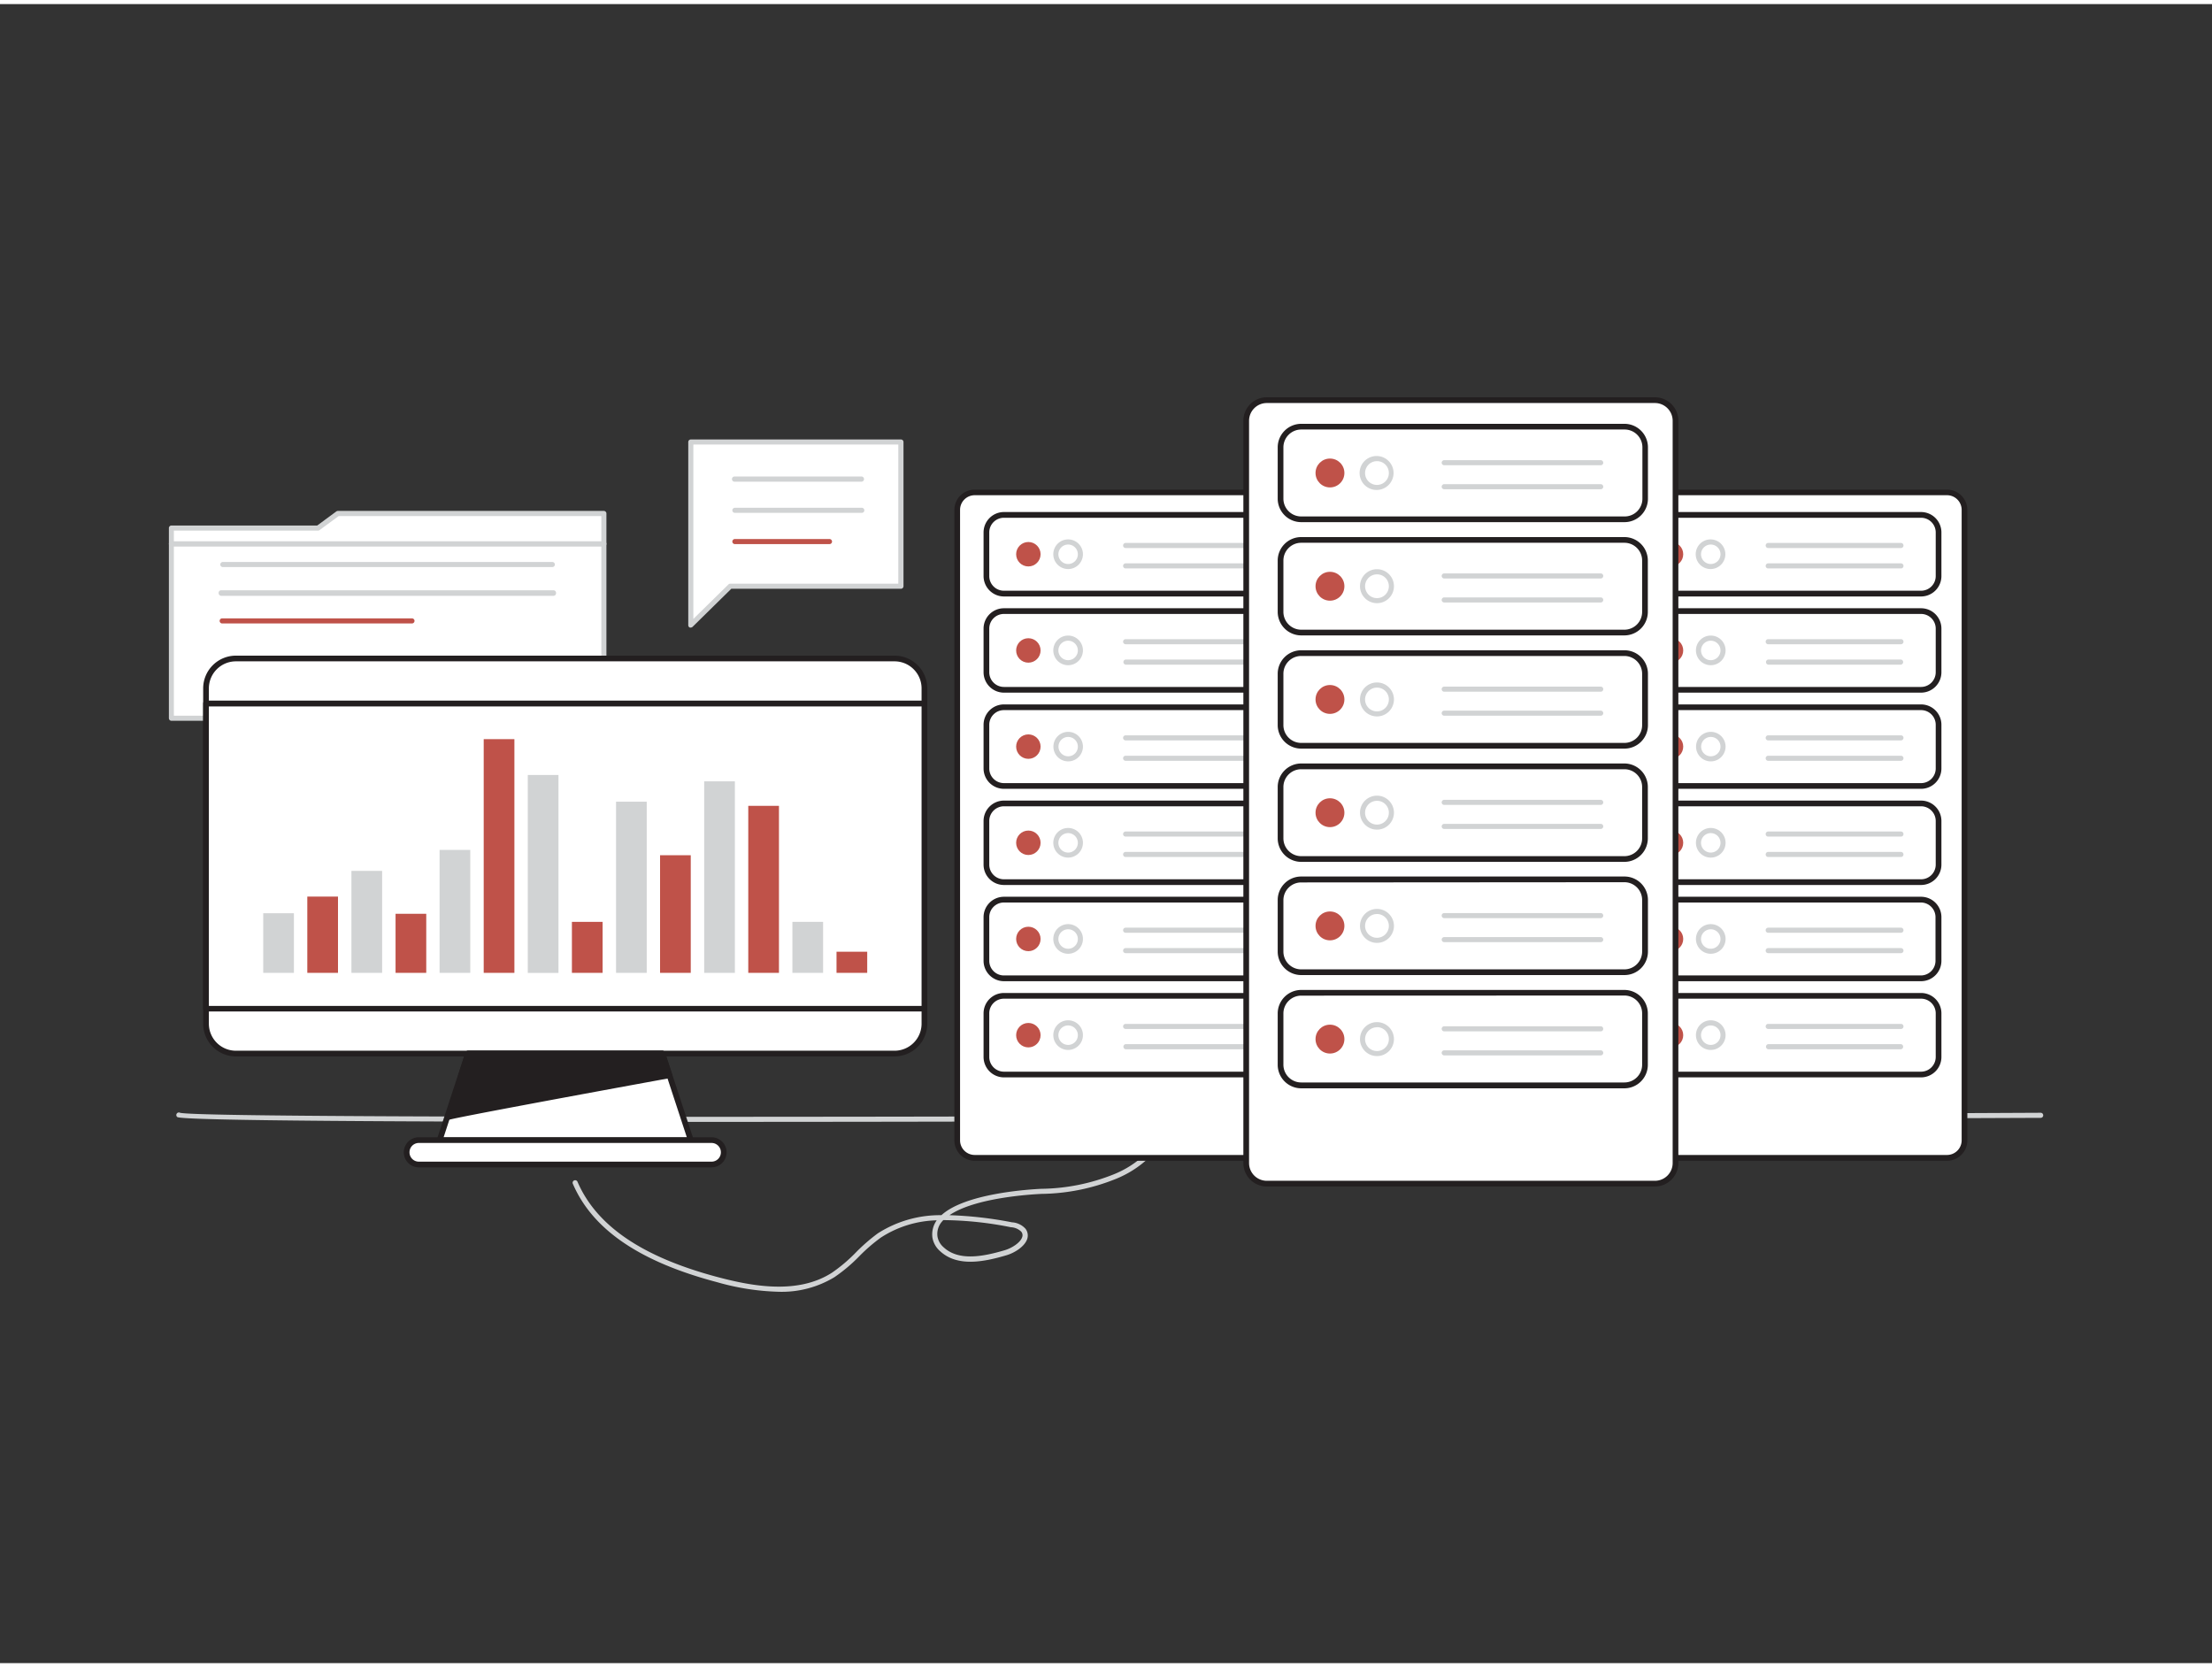<svg xmlns="http://www.w3.org/2000/svg" viewBox="0 0 400 300" width="406" height="306" class="illustration styles_illustrationTablet__1DWOa"><rect x="0" y="0" width="400" height="300" fill="#333333" stroke="none"/><g id="_84_data_process" data-name="#84_data_process"><rect x="30.97" y="97.6" width="78.22" height="31.53" fill="#fff"></rect><path d="M109.2,129.6H31a.47.47,0,0,1-.46-.46V97.6a.47.47,0,0,1,.46-.46H109.2a.47.47,0,0,1,.46.46v31.54A.47.47,0,0,1,109.2,129.6Zm-77.76-.92h77.3V98.06H31.44Z" fill="#d1d3d4"></path><polygon points="30.98 97.6 30.98 94.75 57.51 94.75 61.09 92.11 109.2 92.11 109.2 97.6 30.98 97.6" fill="#fff"></polygon><path d="M109.2,98.06H31a.46.46,0,0,1-.46-.46V94.75a.46.46,0,0,1,.46-.46H57.36l3.46-2.55a.54.54,0,0,1,.27-.09H109.2a.47.47,0,0,1,.46.47V97.6A.46.46,0,0,1,109.2,98.06Zm-77.76-.92h77.3V92.58H61.25l-3.47,2.54a.44.44,0,0,1-.27.09H31.44Z" fill="#d1d3d4"></path><path d="M99.88,101.8H40.29a.46.46,0,0,1-.46-.46.47.47,0,0,1,.46-.46H99.88a.47.47,0,0,1,.46.46A.46.46,0,0,1,99.88,101.8Z" fill="#d1d3d4"></path><path d="M100.13,107H40a.47.47,0,0,1-.46-.46A.46.46,0,0,1,40,106h60.09a.46.46,0,0,1,.46.46A.47.47,0,0,1,100.13,107Z" fill="#d1d3d4"></path><path d="M74.49,112H40.18a.46.46,0,0,1-.46-.46.45.45,0,0,1,.46-.46H74.49a.46.46,0,0,1,.47.46A.47.47,0,0,1,74.49,112Z" fill="#BF5249"></path><path d="M140.83,232.85a44.36,44.36,0,0,1-11.14-1.73c-14-3.69-22.52-9.51-26.09-17.77a.46.46,0,1,1,.84-.37c3.46,8,11.8,13.64,25.48,17.25,6.33,1.67,14.37,3.09,20.48-.8a28.38,28.38,0,0,0,4.33-3.65,32.87,32.87,0,0,1,4-3.49A20.86,20.86,0,0,1,170.24,219c4.27-3.93,15.73-4.66,18.08-4.77a36.33,36.33,0,0,0,13.09-2.62,18.13,18.13,0,0,0,9.51-8.81.45.45,0,0,1,.61-.23.47.47,0,0,1,.23.61,19,19,0,0,1-10,9.27,37.08,37.08,0,0,1-13.42,2.7c-2.15.1-12.1.73-16.64,3.85A70.49,70.49,0,0,1,183,220.29a3.58,3.58,0,0,1,2.44,1.16,2,2,0,0,1,.31,1.86c-.45,1.34-2.23,2.49-3.76,2.94-4.19,1.24-8.9,2.12-12-.75a4.2,4.2,0,0,1-1.38-2.46,4.35,4.35,0,0,1,.78-3.11,19.35,19.35,0,0,0-10.1,3.12,30.85,30.85,0,0,0-3.92,3.39,29.13,29.13,0,0,1-4.48,3.77A18.38,18.38,0,0,1,140.83,232.85Zm29.79-13a3,3,0,0,0-.24.26,3.41,3.41,0,0,0-.85,2.78,3.29,3.29,0,0,0,1.09,1.9c2.73,2.55,7.13,1.71,11.08.54,1.28-.38,2.81-1.36,3.14-2.35a1,1,0,0,0-.17-1,2.82,2.82,0,0,0-1.86-.8A64.25,64.25,0,0,0,170.62,219.89Z" fill="#d1d3d4"></path><path d="M125.5,202.13c-52.58,0-92.59-.21-93.44-.88a.45.45,0,0,1-.08-.64.46.46,0,0,1,.58-.13c4.74,1.33,222.06.55,336.46,0h0a.46.46,0,1,1,0,.92C334.18,201.53,212.61,202.13,125.5,202.13Z" fill="#d1d3d4"></path><rect x="289.3" y="88.29" width="65.94" height="120.35" rx="3.16" fill="#fff"></rect><path d="M352.08,209.16H292.46a3.68,3.68,0,0,1-3.68-3.68v-114a3.68,3.68,0,0,1,3.68-3.68h59.62a3.68,3.68,0,0,1,3.68,3.68v114A3.68,3.68,0,0,1,352.08,209.16ZM292.46,88.81a2.65,2.65,0,0,0-2.64,2.65v114a2.65,2.65,0,0,0,2.64,2.65h59.62a2.65,2.65,0,0,0,2.65-2.65v-114a2.65,2.65,0,0,0-2.65-2.65Z" fill="#231f20"></path><rect x="294.58" y="92.37" width="55.98" height="14.23" rx="3.17" fill="#fff"></rect><path d="M347.39,107.12H297.75a3.7,3.7,0,0,1-3.69-3.69V95.54a3.7,3.7,0,0,1,3.69-3.69h49.64a3.69,3.69,0,0,1,3.68,3.69v7.89A3.69,3.69,0,0,1,347.39,107.12ZM297.75,92.89a2.66,2.66,0,0,0-2.66,2.65v7.89a2.66,2.66,0,0,0,2.66,2.65h49.64a2.65,2.65,0,0,0,2.65-2.65V95.54a2.65,2.65,0,0,0-2.65-2.65Z" fill="#231f20"></path><path d="M343.75,98.36h-24a.45.45,0,0,1-.46-.46.46.46,0,0,1,.46-.46h24a.46.46,0,0,1,.46.46A.45.45,0,0,1,343.75,98.36Z" fill="#d1d3d4"></path><path d="M343.75,102.05h-24a.45.45,0,0,1-.46-.46.46.46,0,0,1,.46-.46h24a.46.46,0,0,1,.46.46A.45.45,0,0,1,343.75,102.05Z" fill="#d1d3d4"></path><circle cx="302.17" cy="99.48" r="2.21" fill="#BF5249"></circle><path d="M309.36,102.16A2.68,2.68,0,1,1,312,99.48,2.68,2.68,0,0,1,309.36,102.16Zm0-4.43a1.76,1.76,0,1,0,1.76,1.75A1.76,1.76,0,0,0,309.36,97.73Z" fill="#d1d3d4"></path><rect x="294.58" y="109.76" width="55.98" height="14.23" rx="3.17" fill="#fff"></rect><path d="M347.39,124.51H297.75a3.7,3.7,0,0,1-3.69-3.69v-7.89a3.69,3.69,0,0,1,3.69-3.68h49.64a3.68,3.68,0,0,1,3.68,3.68v7.89A3.69,3.69,0,0,1,347.39,124.51Zm-49.64-14.23a2.66,2.66,0,0,0-2.66,2.65v7.89a2.67,2.67,0,0,0,2.66,2.66h49.64a2.66,2.66,0,0,0,2.65-2.66v-7.89a2.65,2.65,0,0,0-2.65-2.65Z" fill="#231f20"></path><path d="M343.75,115.76h-24a.46.46,0,0,1-.46-.46.45.45,0,0,1,.46-.46h24a.45.45,0,0,1,.46.46A.46.46,0,0,1,343.75,115.76Z" fill="#d1d3d4"></path><path d="M343.75,119.45h-24a.47.47,0,0,1,0-.93h24a.47.47,0,0,1,0,.93Z" fill="#d1d3d4"></path><circle cx="302.17" cy="116.88" r="2.21" fill="#BF5249"></circle><path d="M309.36,119.55a2.68,2.68,0,1,1,2.68-2.67A2.68,2.68,0,0,1,309.36,119.55Zm0-4.43a1.76,1.76,0,1,0,1.76,1.76A1.76,1.76,0,0,0,309.36,115.12Z" fill="#d1d3d4"></path><rect x="294.58" y="127.15" width="55.98" height="14.23" rx="3.17" fill="#fff"></rect><path d="M347.39,141.9H297.75a3.69,3.69,0,0,1-3.69-3.68v-7.9a3.69,3.69,0,0,1,3.69-3.68h49.64a3.68,3.68,0,0,1,3.68,3.68v7.9A3.68,3.68,0,0,1,347.39,141.9Zm-49.64-14.23a2.66,2.66,0,0,0-2.66,2.65v7.9a2.66,2.66,0,0,0,2.66,2.65h49.64a2.65,2.65,0,0,0,2.65-2.65v-7.9a2.65,2.65,0,0,0-2.65-2.65Z" fill="#231f20"></path><path d="M343.75,133.15h-24a.46.46,0,0,1-.46-.46.45.45,0,0,1,.46-.46h24a.45.45,0,0,1,.46.46A.46.46,0,0,1,343.75,133.15Z" fill="#d1d3d4"></path><path d="M343.75,136.84h-24a.46.46,0,0,1-.46-.46.45.45,0,0,1,.46-.46h24a.45.45,0,0,1,.46.46A.46.46,0,0,1,343.75,136.84Z" fill="#d1d3d4"></path><circle cx="302.17" cy="134.27" r="2.21" fill="#BF5249"></circle><path d="M309.36,136.94a2.67,2.67,0,1,1,2.68-2.67A2.68,2.68,0,0,1,309.36,136.94Zm0-4.42a1.75,1.75,0,1,0,1.76,1.75A1.75,1.75,0,0,0,309.36,132.52Z" fill="#d1d3d4"></path><rect x="294.58" y="144.55" width="55.98" height="14.23" rx="3.17" fill="#fff"></rect><path d="M347.39,159.29H297.75a3.69,3.69,0,0,1-3.69-3.68v-7.89a3.69,3.69,0,0,1,3.69-3.69h49.64a3.69,3.69,0,0,1,3.68,3.69v7.89A3.68,3.68,0,0,1,347.39,159.29Zm-49.64-14.23a2.67,2.67,0,0,0-2.66,2.66v7.89a2.66,2.66,0,0,0,2.66,2.65h49.64a2.65,2.65,0,0,0,2.65-2.65v-7.89a2.66,2.66,0,0,0-2.65-2.66Z" fill="#231f20"></path><path d="M343.75,150.54h-24a.45.45,0,0,1-.46-.46.46.46,0,0,1,.46-.46h24a.46.46,0,0,1,.46.46A.45.45,0,0,1,343.75,150.54Z" fill="#d1d3d4"></path><path d="M343.75,154.23h-24a.46.46,0,0,1,0-.92h24a.46.46,0,0,1,0,.92Z" fill="#d1d3d4"></path><circle cx="302.17" cy="151.66" r="2.21" fill="#BF5249"></circle><path d="M309.36,154.34a2.68,2.68,0,1,1,2.68-2.68A2.68,2.68,0,0,1,309.36,154.34Zm0-4.43a1.76,1.76,0,1,0,1.76,1.75A1.76,1.76,0,0,0,309.36,149.91Z" fill="#d1d3d4"></path><rect x="294.58" y="161.94" width="55.98" height="14.23" rx="3.17" fill="#fff"></rect><path d="M347.39,176.69H297.75a3.7,3.7,0,0,1-3.69-3.69v-7.89a3.7,3.7,0,0,1,3.69-3.69h49.64a3.69,3.69,0,0,1,3.68,3.69V173A3.69,3.69,0,0,1,347.39,176.69Zm-49.64-14.23a2.66,2.66,0,0,0-2.66,2.65V173a2.66,2.66,0,0,0,2.66,2.65h49.64A2.65,2.65,0,0,0,350,173v-7.89a2.65,2.65,0,0,0-2.65-2.65Z" fill="#231f20"></path><path d="M343.75,167.93h-24a.45.45,0,0,1-.46-.46.46.46,0,0,1,.46-.46h24a.46.46,0,0,1,.46.46A.45.45,0,0,1,343.75,167.93Z" fill="#d1d3d4"></path><path d="M343.75,171.62h-24a.45.45,0,0,1-.46-.46.46.46,0,0,1,.46-.46h24a.46.46,0,0,1,.46.46A.45.45,0,0,1,343.75,171.62Z" fill="#d1d3d4"></path><circle cx="302.17" cy="169.05" r="2.21" fill="#BF5249"></circle><path d="M309.36,171.73a2.68,2.68,0,1,1,2.68-2.68A2.68,2.68,0,0,1,309.36,171.73Zm0-4.43a1.76,1.76,0,1,0,1.76,1.75A1.76,1.76,0,0,0,309.36,167.3Z" fill="#d1d3d4"></path><rect x="294.58" y="179.33" width="55.98" height="14.23" rx="3.17" fill="#fff"></rect><path d="M347.39,194.08H297.75a3.7,3.7,0,0,1-3.69-3.69V182.5a3.69,3.69,0,0,1,3.69-3.68h49.64a3.68,3.68,0,0,1,3.68,3.68v7.89A3.69,3.69,0,0,1,347.39,194.08Zm-49.64-14.23a2.66,2.66,0,0,0-2.66,2.65v7.89a2.67,2.67,0,0,0,2.66,2.66h49.64a2.66,2.66,0,0,0,2.65-2.66V182.5a2.65,2.65,0,0,0-2.65-2.65Z" fill="#231f20"></path><path d="M343.75,185.33h-24a.46.46,0,0,1-.46-.46.45.45,0,0,1,.46-.46h24a.45.45,0,0,1,.46.46A.46.46,0,0,1,343.75,185.33Z" fill="#d1d3d4"></path><path d="M343.75,189h-24a.47.47,0,0,1,0-.93h24a.47.47,0,0,1,0,.93Z" fill="#d1d3d4"></path><circle cx="302.17" cy="186.45" r="2.21" fill="#BF5249"></circle><path d="M309.36,189.12a2.68,2.68,0,1,1,2.68-2.67A2.68,2.68,0,0,1,309.36,189.12Zm0-4.43a1.76,1.76,0,1,0,1.76,1.76A1.76,1.76,0,0,0,309.36,184.69Z" fill="#d1d3d4"></path><rect x="173.09" y="88.29" width="65.94" height="120.35" rx="3.16" fill="#fff"></rect><path d="M235.88,209.16H176.26a3.68,3.68,0,0,1-3.68-3.68v-114a3.68,3.68,0,0,1,3.68-3.68h59.62a3.68,3.68,0,0,1,3.67,3.68v114A3.68,3.68,0,0,1,235.88,209.16ZM176.26,88.81a2.65,2.65,0,0,0-2.65,2.65v114a2.65,2.65,0,0,0,2.65,2.65h59.62a2.65,2.65,0,0,0,2.64-2.65v-114a2.65,2.65,0,0,0-2.64-2.65Z" fill="#231f20"></path><rect x="178.37" y="92.37" width="55.98" height="14.23" rx="3.17" fill="#fff"></rect><path d="M231.18,107.12H181.54a3.69,3.69,0,0,1-3.68-3.69V95.54a3.69,3.69,0,0,1,3.68-3.69h49.64a3.69,3.69,0,0,1,3.69,3.69v7.89A3.69,3.69,0,0,1,231.18,107.12ZM181.54,92.89a2.65,2.65,0,0,0-2.65,2.65v7.89a2.65,2.65,0,0,0,2.65,2.65h49.64a2.66,2.66,0,0,0,2.66-2.65V95.54a2.66,2.66,0,0,0-2.66-2.65Z" fill="#231f20"></path><path d="M227.55,98.36h-24a.46.46,0,0,1-.46-.46.47.47,0,0,1,.46-.46h24a.47.47,0,0,1,.46.46A.46.46,0,0,1,227.55,98.36Z" fill="#d1d3d4"></path><path d="M227.55,102.05h-24a.46.46,0,0,1-.46-.46.47.47,0,0,1,.46-.46h24a.47.47,0,0,1,.46.46A.46.46,0,0,1,227.55,102.05Z" fill="#d1d3d4"></path><circle cx="185.96" cy="99.48" r="2.21" fill="#BF5249"></circle><path d="M193.16,102.16a2.68,2.68,0,1,1,2.67-2.68A2.68,2.68,0,0,1,193.16,102.16Zm0-4.43a1.76,1.76,0,1,0,1.75,1.75A1.76,1.76,0,0,0,193.16,97.73Z" fill="#d1d3d4"></path><rect x="178.37" y="109.76" width="55.98" height="14.23" rx="3.17" fill="#fff"></rect><path d="M231.18,124.51H181.54a3.69,3.69,0,0,1-3.68-3.69v-7.89a3.68,3.68,0,0,1,3.68-3.68h49.64a3.69,3.69,0,0,1,3.69,3.68v7.89A3.69,3.69,0,0,1,231.18,124.51Zm-49.64-14.23a2.65,2.65,0,0,0-2.65,2.65v7.89a2.66,2.66,0,0,0,2.65,2.66h49.64a2.66,2.66,0,0,0,2.66-2.66v-7.89a2.66,2.66,0,0,0-2.66-2.65Z" fill="#231f20"></path><path d="M227.55,115.76h-24a.47.47,0,0,1-.46-.46.46.46,0,0,1,.46-.46h24a.46.46,0,0,1,.46.46A.47.47,0,0,1,227.55,115.76Z" fill="#d1d3d4"></path><path d="M227.55,119.45h-24a.47.47,0,0,1,0-.93h24a.47.47,0,0,1,0,.93Z" fill="#d1d3d4"></path><circle cx="185.96" cy="116.88" r="2.21" fill="#BF5249"></circle><path d="M193.16,119.55a2.68,2.68,0,1,1,2.67-2.67A2.68,2.68,0,0,1,193.16,119.55Zm0-4.43a1.76,1.76,0,1,0,1.75,1.76A1.76,1.76,0,0,0,193.16,115.12Z" fill="#d1d3d4"></path><rect x="178.37" y="127.15" width="55.98" height="14.23" rx="3.17" fill="#fff"></rect><path d="M231.18,141.9H181.54a3.68,3.68,0,0,1-3.68-3.68v-7.9a3.68,3.68,0,0,1,3.68-3.68h49.64a3.69,3.69,0,0,1,3.69,3.68v7.9A3.69,3.69,0,0,1,231.18,141.9Zm-49.64-14.23a2.65,2.65,0,0,0-2.65,2.65v7.9a2.65,2.65,0,0,0,2.65,2.65h49.64a2.66,2.66,0,0,0,2.66-2.65v-7.9a2.66,2.66,0,0,0-2.66-2.65Z" fill="#231f20"></path><path d="M227.55,133.15h-24a.47.47,0,0,1-.46-.46.46.46,0,0,1,.46-.46h24a.46.46,0,0,1,.46.46A.47.47,0,0,1,227.55,133.15Z" fill="#d1d3d4"></path><path d="M227.55,136.84h-24a.47.47,0,0,1-.46-.46.46.46,0,0,1,.46-.46h24a.46.46,0,0,1,.46.46A.47.47,0,0,1,227.55,136.84Z" fill="#d1d3d4"></path><circle cx="185.96" cy="134.27" r="2.21" fill="#BF5249"></circle><path d="M193.16,136.94a2.67,2.67,0,1,1,2.67-2.67A2.68,2.68,0,0,1,193.16,136.94Zm0-4.42a1.75,1.75,0,1,0,1.75,1.75A1.75,1.75,0,0,0,193.16,132.52Z" fill="#d1d3d4"></path><rect x="178.37" y="144.55" width="55.98" height="14.23" rx="3.17" fill="#fff"></rect><path d="M231.18,159.29H181.54a3.68,3.68,0,0,1-3.68-3.68v-7.89a3.69,3.69,0,0,1,3.68-3.69h49.64a3.69,3.69,0,0,1,3.69,3.69v7.89A3.69,3.69,0,0,1,231.18,159.29Zm-49.64-14.23a2.66,2.66,0,0,0-2.65,2.66v7.89a2.65,2.65,0,0,0,2.65,2.65h49.64a2.66,2.66,0,0,0,2.66-2.65v-7.89a2.66,2.66,0,0,0-2.66-2.66Z" fill="#231f20"></path><path d="M227.55,150.54h-24a.46.46,0,0,1-.46-.46.47.47,0,0,1,.46-.46h24a.47.47,0,0,1,.46.46A.46.46,0,0,1,227.55,150.54Z" fill="#d1d3d4"></path><path d="M227.55,154.23h-24a.46.46,0,0,1,0-.92h24a.46.46,0,0,1,0,.92Z" fill="#d1d3d4"></path><circle cx="185.96" cy="151.66" r="2.21" fill="#BF5249"></circle><path d="M193.16,154.34a2.68,2.68,0,1,1,2.67-2.68A2.68,2.68,0,0,1,193.16,154.34Zm0-4.43a1.76,1.76,0,1,0,1.75,1.75A1.76,1.76,0,0,0,193.16,149.91Z" fill="#d1d3d4"></path><rect x="178.37" y="161.94" width="55.98" height="14.23" rx="3.17" fill="#fff"></rect><path d="M231.18,176.69H181.54a3.69,3.69,0,0,1-3.68-3.69v-7.89a3.69,3.69,0,0,1,3.68-3.69h49.64a3.69,3.69,0,0,1,3.69,3.69V173A3.69,3.69,0,0,1,231.18,176.69Zm-49.64-14.23a2.65,2.65,0,0,0-2.65,2.65V173a2.65,2.65,0,0,0,2.65,2.65h49.64a2.66,2.66,0,0,0,2.66-2.65v-7.89a2.66,2.66,0,0,0-2.66-2.65Z" fill="#231f20"></path><path d="M227.55,167.93h-24a.46.46,0,0,1-.46-.46.47.47,0,0,1,.46-.46h24a.47.47,0,0,1,.46.46A.46.46,0,0,1,227.55,167.93Z" fill="#d1d3d4"></path><path d="M227.55,171.62h-24a.46.46,0,0,1-.46-.46.47.47,0,0,1,.46-.46h24a.47.47,0,0,1,.46.46A.46.46,0,0,1,227.55,171.62Z" fill="#d1d3d4"></path><circle cx="185.96" cy="169.05" r="2.21" fill="#BF5249"></circle><path d="M193.16,171.73a2.68,2.68,0,1,1,2.67-2.68A2.68,2.68,0,0,1,193.16,171.73Zm0-4.43a1.76,1.76,0,1,0,1.75,1.75A1.76,1.76,0,0,0,193.16,167.3Z" fill="#d1d3d4"></path><rect x="178.37" y="179.33" width="55.98" height="14.23" rx="3.17" fill="#fff"></rect><path d="M231.18,194.08H181.54a3.69,3.69,0,0,1-3.68-3.69V182.5a3.68,3.68,0,0,1,3.68-3.68h49.64a3.69,3.69,0,0,1,3.69,3.68v7.89A3.69,3.69,0,0,1,231.18,194.08Zm-49.64-14.23a2.65,2.65,0,0,0-2.65,2.65v7.89a2.66,2.66,0,0,0,2.65,2.66h49.64a2.66,2.66,0,0,0,2.66-2.66V182.5a2.66,2.66,0,0,0-2.66-2.65Z" fill="#231f20"></path><path d="M227.55,185.33h-24a.47.47,0,0,1-.46-.46.46.46,0,0,1,.46-.46h24a.46.46,0,0,1,.46.46A.47.47,0,0,1,227.55,185.33Z" fill="#d1d3d4"></path><path d="M227.55,189h-24a.47.47,0,0,1,0-.93h24a.47.47,0,0,1,0,.93Z" fill="#d1d3d4"></path><circle cx="185.96" cy="186.45" r="2.21" fill="#BF5249"></circle><path d="M193.16,189.12a2.68,2.68,0,1,1,2.67-2.67A2.68,2.68,0,0,1,193.16,189.12Zm0-4.43a1.76,1.76,0,1,0,1.75,1.76A1.76,1.76,0,0,0,193.16,184.69Z" fill="#d1d3d4"></path><rect x="225.36" y="71.62" width="77.63" height="141.68" rx="3.72" fill="#fff"></rect><path d="M299.26,213.81H229.08a4.24,4.24,0,0,1-4.24-4.24V75.34a4.24,4.24,0,0,1,4.24-4.24h70.18a4.24,4.24,0,0,1,4.24,4.24V209.57A4.24,4.24,0,0,1,299.26,213.81ZM229.08,72.14a3.21,3.21,0,0,0-3.21,3.2V209.57a3.21,3.21,0,0,0,3.21,3.21h70.18a3.21,3.21,0,0,0,3.21-3.21V75.34a3.21,3.21,0,0,0-3.21-3.2Z" fill="#231f20"></path><rect x="231.57" y="76.42" width="65.9" height="16.75" rx="3.73" fill="#fff"></rect><path d="M293.74,93.68H235.3a4.25,4.25,0,0,1-4.25-4.24V80.15a4.26,4.26,0,0,1,4.25-4.25h58.44A4.25,4.25,0,0,1,298,80.15v9.29A4.24,4.24,0,0,1,293.74,93.68ZM235.3,76.93a3.23,3.23,0,0,0-3.22,3.22v9.29a3.22,3.22,0,0,0,3.22,3.21h58.44A3.21,3.21,0,0,0,297,89.44V80.15a3.22,3.22,0,0,0-3.21-3.22Z" fill="#231f20"></path><path d="M289.46,83.39h-28.3a.46.46,0,0,1-.46-.46.47.47,0,0,1,.46-.46h28.3a.47.47,0,0,1,.46.46A.46.46,0,0,1,289.46,83.39Z" fill="#d1d3d4"></path><path d="M289.46,87.73h-28.3a.46.46,0,0,1-.46-.46.47.47,0,0,1,.46-.46h28.3a.47.47,0,0,1,.46.46A.46.46,0,0,1,289.46,87.73Z" fill="#d1d3d4"></path><circle cx="240.5" cy="84.79" r="2.61" fill="#BF5249"></circle><path d="M249,87.86A3.07,3.07,0,1,1,252,84.79,3.07,3.07,0,0,1,249,87.86Zm0-5.21a2.15,2.15,0,1,0,2.15,2.14A2.14,2.14,0,0,0,249,82.65Z" fill="#d1d3d4"></path><rect x="231.57" y="96.89" width="65.9" height="16.75" rx="3.73" fill="#fff"></rect><path d="M293.74,114.16H235.3a4.26,4.26,0,0,1-4.25-4.25v-9.29a4.25,4.25,0,0,1,4.25-4.24h58.44a4.24,4.24,0,0,1,4.24,4.24v9.29A4.25,4.25,0,0,1,293.74,114.16ZM235.3,97.41a3.22,3.22,0,0,0-3.22,3.21v9.29a3.23,3.23,0,0,0,3.22,3.22h58.44a3.22,3.22,0,0,0,3.21-3.22v-9.29a3.21,3.21,0,0,0-3.21-3.21Z" fill="#231f20"></path><path d="M289.46,103.87h-28.3a.47.47,0,0,1-.46-.46.46.46,0,0,1,.46-.46h28.3a.46.46,0,0,1,.46.46A.47.47,0,0,1,289.46,103.87Z" fill="#d1d3d4"></path><path d="M289.46,108.21h-28.3a.47.47,0,0,1-.46-.46.46.46,0,0,1,.46-.46h28.3a.46.46,0,0,1,.46.46A.47.47,0,0,1,289.46,108.21Z" fill="#d1d3d4"></path><circle cx="240.5" cy="105.27" r="2.61" fill="#BF5249"></circle><path d="M249,108.33a3.07,3.07,0,1,1,3.07-3.06A3.06,3.06,0,0,1,249,108.33Zm0-5.21a2.15,2.15,0,1,0,2.15,2.15A2.14,2.14,0,0,0,249,103.12Z" fill="#d1d3d4"></path><rect x="231.57" y="117.37" width="65.9" height="16.75" rx="3.73" fill="#fff"></rect><path d="M293.74,134.63H235.3a4.25,4.25,0,0,1-4.25-4.24V121.1a4.25,4.25,0,0,1,4.25-4.25h58.44A4.24,4.24,0,0,1,298,121.1v9.29A4.24,4.24,0,0,1,293.74,134.63ZM235.3,117.88a3.22,3.22,0,0,0-3.22,3.22v9.29a3.22,3.22,0,0,0,3.22,3.21h58.44a3.21,3.21,0,0,0,3.21-3.21V121.1a3.22,3.22,0,0,0-3.21-3.22Z" fill="#231f20"></path><path d="M289.46,124.34h-28.3a.46.46,0,0,1,0-.92h28.3a.46.46,0,0,1,0,.92Z" fill="#d1d3d4"></path><path d="M289.46,128.68h-28.3a.46.46,0,0,1-.46-.46.47.47,0,0,1,.46-.46h28.3a.47.47,0,0,1,.46.46A.46.46,0,0,1,289.46,128.68Z" fill="#d1d3d4"></path><circle cx="240.5" cy="125.74" r="2.61" fill="#BF5249"></circle><path d="M249,128.81a3.07,3.07,0,1,1,3.07-3.07A3.07,3.07,0,0,1,249,128.81Zm0-5.21a2.15,2.15,0,1,0,2.15,2.14A2.14,2.14,0,0,0,249,123.6Z" fill="#d1d3d4"></path><rect x="231.57" y="137.84" width="65.9" height="16.75" rx="3.73" fill="#fff"></rect><path d="M293.74,155.11H235.3a4.26,4.26,0,0,1-4.25-4.25v-9.29a4.26,4.26,0,0,1,4.25-4.25h58.44a4.25,4.25,0,0,1,4.24,4.25v9.29A4.25,4.25,0,0,1,293.74,155.11ZM235.3,138.36a3.22,3.22,0,0,0-3.22,3.21v9.29a3.23,3.23,0,0,0,3.22,3.22h58.44a3.22,3.22,0,0,0,3.21-3.22v-9.29a3.21,3.21,0,0,0-3.21-3.21Z" fill="#231f20"></path><path d="M289.46,144.81h-28.3a.46.46,0,0,1-.46-.46.47.47,0,0,1,.46-.46h28.3a.47.47,0,0,1,.46.46A.46.46,0,0,1,289.46,144.81Z" fill="#d1d3d4"></path><path d="M289.46,149.16h-28.3a.47.47,0,0,1-.46-.46.46.46,0,0,1,.46-.46h28.3a.46.46,0,0,1,.46.46A.47.47,0,0,1,289.46,149.16Z" fill="#d1d3d4"></path><circle cx="240.5" cy="146.22" r="2.61" fill="#BF5249"></circle><path d="M249,149.28a3.07,3.07,0,1,1,3.07-3.06A3.06,3.06,0,0,1,249,149.28Zm0-5.21a2.15,2.15,0,1,0,2.15,2.15A2.14,2.14,0,0,0,249,144.07Z" fill="#d1d3d4"></path><rect x="231.57" y="158.31" width="65.9" height="16.75" rx="3.73" fill="#fff"></rect><path d="M293.74,175.58H235.3a4.25,4.25,0,0,1-4.25-4.25V162a4.25,4.25,0,0,1,4.25-4.24h58.44A4.24,4.24,0,0,1,298,162v9.29A4.24,4.24,0,0,1,293.74,175.58ZM235.3,158.83a3.22,3.22,0,0,0-3.22,3.21v9.29a3.22,3.22,0,0,0,3.22,3.22h58.44a3.22,3.22,0,0,0,3.21-3.22V162a3.21,3.21,0,0,0-3.21-3.21Z" fill="#231f20"></path><path d="M289.46,165.29h-28.3a.47.47,0,0,1-.46-.46.46.46,0,0,1,.46-.46h28.3a.46.46,0,0,1,.46.46A.47.47,0,0,1,289.46,165.29Z" fill="#d1d3d4"></path><path d="M289.46,169.63h-28.3a.46.46,0,0,1-.46-.46.47.47,0,0,1,.46-.46h28.3a.47.47,0,0,1,.46.46A.46.46,0,0,1,289.46,169.63Z" fill="#d1d3d4"></path><circle cx="240.5" cy="166.69" r="2.61" fill="#BF5249"></circle><path d="M249,169.76a3.07,3.07,0,1,1,3.07-3.07A3.07,3.07,0,0,1,249,169.76Zm0-5.22a2.15,2.15,0,1,0,2.15,2.15A2.15,2.15,0,0,0,249,164.54Z" fill="#d1d3d4"></path><rect x="231.57" y="178.79" width="65.9" height="16.75" rx="3.73" fill="#fff"></rect><path d="M293.74,196.06H235.3a4.26,4.26,0,0,1-4.25-4.25v-9.29a4.26,4.26,0,0,1,4.25-4.25h58.44a4.25,4.25,0,0,1,4.24,4.25v9.29A4.25,4.25,0,0,1,293.74,196.06ZM235.3,179.3a3.23,3.23,0,0,0-3.22,3.22v9.29A3.22,3.22,0,0,0,235.3,195h58.44a3.21,3.21,0,0,0,3.21-3.21v-9.29a3.22,3.22,0,0,0-3.21-3.22Z" fill="#231f20"></path><path d="M289.46,185.76h-28.3a.46.46,0,0,1-.46-.46.47.47,0,0,1,.46-.46h28.3a.47.47,0,0,1,.46.46A.46.46,0,0,1,289.46,185.76Z" fill="#d1d3d4"></path><path d="M289.46,190.11h-28.3a.47.47,0,0,1-.46-.46.46.46,0,0,1,.46-.46h28.3a.46.46,0,0,1,.46.46A.47.47,0,0,1,289.46,190.11Z" fill="#d1d3d4"></path><circle cx="240.5" cy="187.16" r="2.61" fill="#BF5249"></circle><path d="M249,190.23a3.07,3.07,0,1,1,3.07-3.07A3.07,3.07,0,0,1,249,190.23Zm0-5.21a2.15,2.15,0,1,0,2.15,2.14A2.14,2.14,0,0,0,249,185Z" fill="#d1d3d4"></path><rect x="37.25" y="118.33" width="129.91" height="71.44" rx="5.4" fill="#fff"></rect><path d="M161.76,190.29H42.65a5.92,5.92,0,0,1-5.91-5.91V123.73a5.92,5.92,0,0,1,5.91-5.91H161.76a5.92,5.92,0,0,1,5.92,5.91v60.65A5.92,5.92,0,0,1,161.76,190.29ZM42.65,118.85a4.89,4.89,0,0,0-4.88,4.88v60.65a4.89,4.89,0,0,0,4.88,4.88H161.76a4.89,4.89,0,0,0,4.89-4.88V123.73a4.89,4.89,0,0,0-4.89-4.88Z" fill="#231f20"></path><rect x="37.25" y="126.46" width="129.91" height="55.18" fill="#fff"></rect><path d="M167.16,182.16H37.25a.51.51,0,0,1-.51-.51V126.46a.51.51,0,0,1,.51-.51H167.16a.51.51,0,0,1,.52.51v55.19A.51.51,0,0,1,167.16,182.16Zm-129.39-1H166.65V127H37.77Z" fill="#231f20"></path><polygon points="124.92 205.43 79.5 205.43 84.63 189.77 119.78 189.77 124.92 205.43" fill="#fff"></polygon><path d="M124.92,205.94H79.5a.53.53,0,0,1-.42-.21.48.48,0,0,1-.07-.46l5.13-15.66a.52.52,0,0,1,.49-.35h35.15a.5.5,0,0,1,.49.35l5.14,15.66a.51.51,0,0,1-.49.67Zm-44.71-1h44l-4.8-14.62H85Z" fill="#231f20"></path><rect x="73.54" y="205.43" width="57.33" height="4.41" rx="2.2" fill="#fff"></rect><path d="M128.67,210.35H75.74a2.72,2.72,0,0,1,0-5.44h52.93a2.72,2.72,0,0,1,0,5.44Zm-52.93-4.41a1.69,1.69,0,0,0,0,3.38h52.93a1.69,1.69,0,1,0,0-3.38Z" fill="#231f20"></path><path d="M81,201.28c.73-.39,40.05-7.58,40.05-7.58l-1.29-3.93H84.63Z" fill="#231f20"></path><path d="M81,201.79a.47.47,0,0,1-.32-.12.5.5,0,0,1-.14-.54l3.61-11.51a.52.52,0,0,1,.48-.35h35.15a.5.5,0,0,1,.48.35l1.29,3.93a.5.5,0,0,1,0,.41.5.5,0,0,1-.34.24c-15.51,2.83-39,7.18-39.95,7.54A.54.54,0,0,1,81,201.79Zm4-11.52-3.24,10.32c5.23-1.14,29.77-5.65,38.66-7.28l-1-3Z" fill="#231f20"></path><rect x="151.26" y="171.36" width="5.55" height="3.82" transform="translate(308.08 346.54) rotate(-180)" fill="#BF5249"></rect><rect x="143.29" y="165.96" width="5.55" height="9.22" transform="translate(292.13 341.14) rotate(-180)" fill="#d1d3d4"></rect><rect x="135.32" y="144.98" width="5.55" height="30.2" transform="translate(276.18 320.16) rotate(-180)" fill="#BF5249"></rect><rect x="127.34" y="140.55" width="5.55" height="34.63" transform="translate(260.23 315.73) rotate(-180)" fill="#d1d3d4"></rect><rect x="119.37" y="153.91" width="5.55" height="21.27" transform="translate(244.28 329.09) rotate(-180)" fill="#BF5249"></rect><rect x="111.39" y="144.23" width="5.55" height="30.95" transform="translate(228.34 319.41) rotate(-180)" fill="#d1d3d4"></rect><rect x="103.42" y="165.96" width="5.55" height="9.22" transform="translate(212.39 341.14) rotate(-180)" fill="#BF5249"></rect><rect x="95.45" y="139.39" width="5.55" height="35.79" transform="translate(196.44 314.58) rotate(-180)" fill="#d1d3d4"></rect><rect x="87.47" y="132.93" width="5.55" height="42.26" transform="translate(180.49 308.11) rotate(-180)" fill="#BF5249"></rect><rect x="79.5" y="152.96" width="5.55" height="22.23" transform="translate(164.54 328.14) rotate(-180)" fill="#d1d3d4"></rect><rect x="71.52" y="164.5" width="5.55" height="10.68" transform="translate(148.6 339.68) rotate(-180)" fill="#BF5249"></rect><rect x="63.55" y="156.74" width="5.55" height="18.44" transform="translate(132.65 331.92) rotate(-180)" fill="#d1d3d4"></rect><rect x="55.58" y="161.39" width="5.55" height="13.79" transform="translate(116.7 336.57) rotate(-180)" fill="#BF5249"></rect><rect x="47.6" y="164.4" width="5.55" height="10.78" transform="translate(100.75 339.58) rotate(-180)" fill="#d1d3d4"></rect><polygon points="162.9 79.19 124.92 79.19 124.92 101.7 124.92 105.27 124.92 112.28 132.05 105.27 162.9 105.27 162.9 79.19" fill="#fff"></polygon><path d="M124.92,112.74a.39.39,0,0,1-.18,0,.46.46,0,0,1-.28-.42V79.19a.46.46,0,0,1,.46-.46h38a.46.46,0,0,1,.46.46v26.08a.47.47,0,0,1-.46.46H132.24l-7,6.88A.48.48,0,0,1,124.92,112.74Zm.46-33.09v31.53l6.35-6.24a.44.44,0,0,1,.32-.13h30.39V79.65Z" fill="#d1d3d4"></path><path d="M155.84,86.36H132.9a.47.47,0,1,1,0-.93h22.94a.47.47,0,0,1,0,.93Z" fill="#d1d3d4"></path><path d="M155.84,92H132.9a.46.46,0,0,1-.47-.46.47.47,0,0,1,.47-.46h22.94a.47.47,0,0,1,.46.46A.46.46,0,0,1,155.84,92Z" fill="#d1d3d4"></path><path d="M150,97.65H132.9a.46.46,0,0,1-.47-.46.47.47,0,0,1,.47-.46H150a.47.47,0,0,1,.46.46A.46.46,0,0,1,150,97.65Z" fill="#BF5249"></path></g></svg>